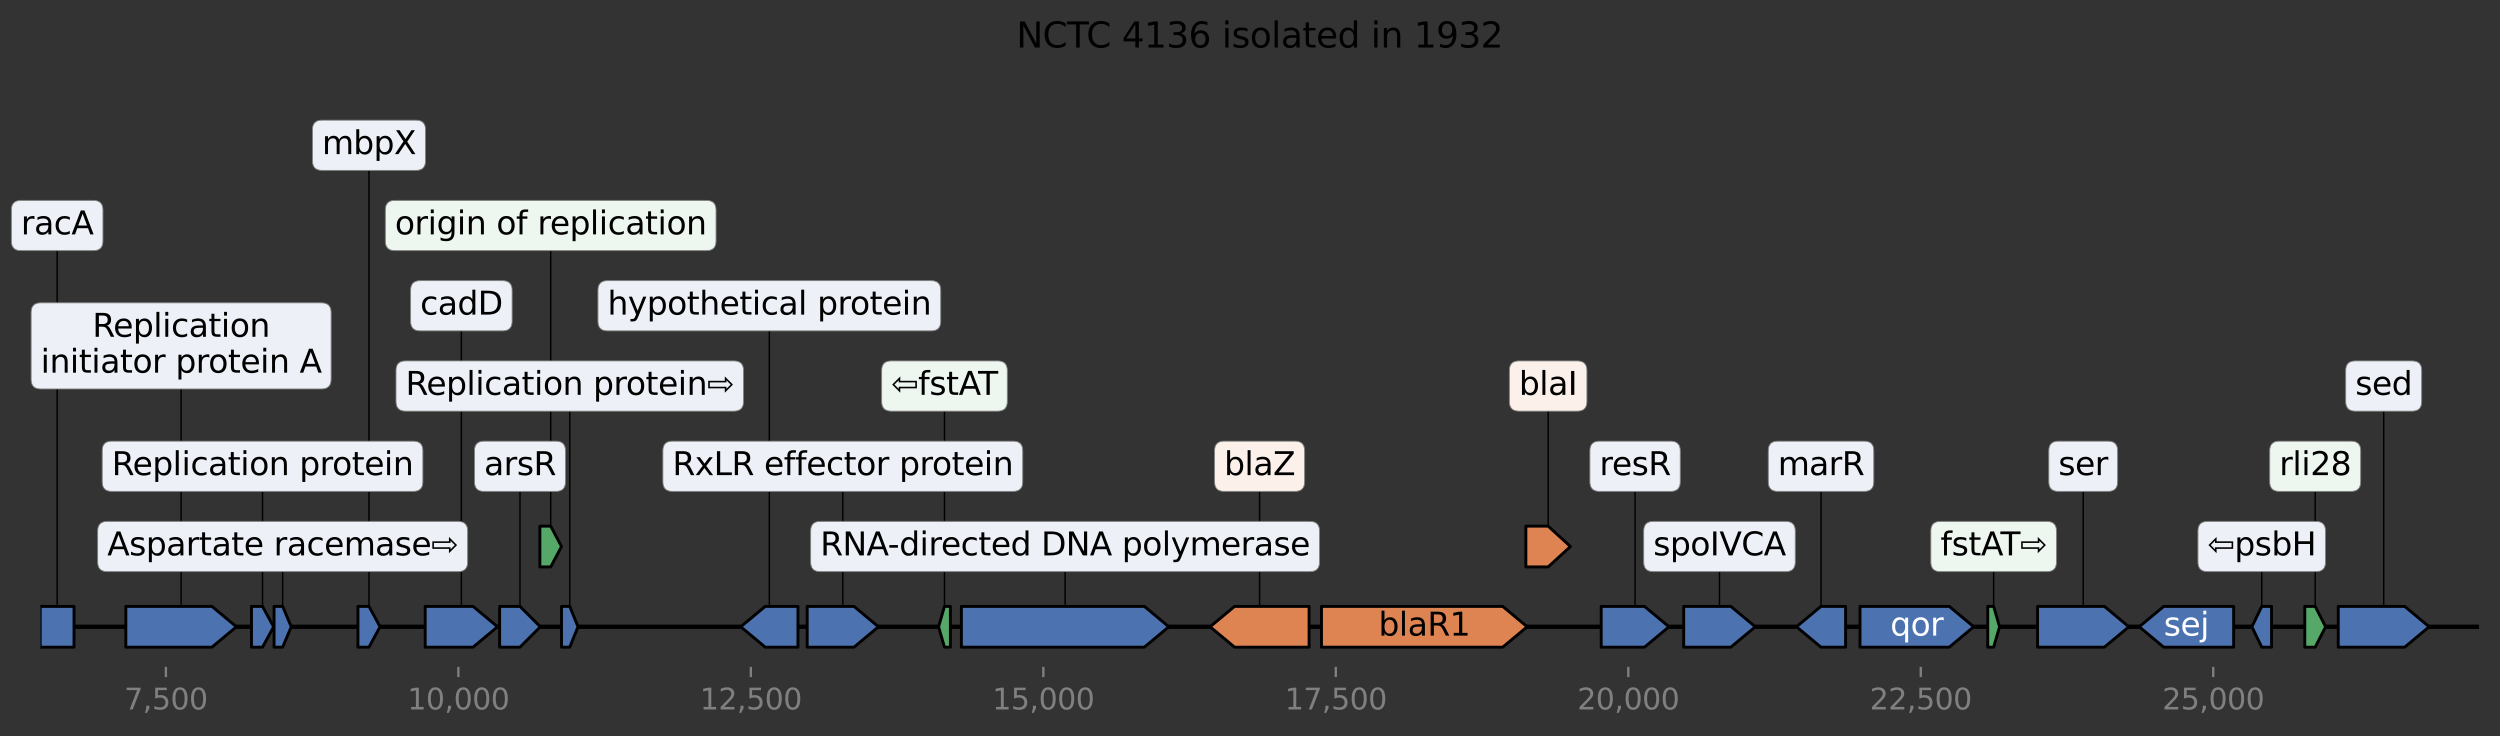 <?xml version="1.0" encoding="utf-8" standalone="no"?>
<!DOCTYPE svg PUBLIC "-//W3C//DTD SVG 1.1//EN"
  "http://www.w3.org/Graphics/SVG/1.1/DTD/svg11.dtd">
<svg xmlns:xlink="http://www.w3.org/1999/xlink" width="858.024pt" height="252.764pt" viewBox="0 0 858.024 252.764" xmlns="http://www.w3.org/2000/svg" version="1.1">
 <rect x="0" y="0" width="858.024" height="252.764" fill="#333333" stroke="none"/>
 <defs>
  <style type="text/css">*{stroke-linejoin: round; stroke-linecap: butt}</style>
 </defs>
 <g id="figure_1">
  <g id="patch_1">
   <path d="M 0 252.764 
L 858.024 252.764 
L 858.024 0 
L 0 0 
L 0 252.764 
z
" style="fill: none"/>
  </g>
  <g id="axes_1">
   <g id="line2d_1">
    <path d="M 13.824 215.115 
L 850.824 215.115 
" clip-path="url(#pc0374e7f5d)" style="fill: none; stroke: #000000; stroke-width: 1.5; stroke-linecap: square"/>
   </g>
   <g id="line2d_2">
    <path d="M 365.551 187.573 
L 365.551 215.115 
" clip-path="url(#pc0374e7f5d)" style="fill: none; stroke: #000000; stroke-width: 0.5; stroke-linecap: square"/>
   </g>
   <g id="line2d_3">
    <path d="M 62.159 118.717 
L 62.159 215.115 
" clip-path="url(#pc0374e7f5d)" style="fill: none; stroke: #000000; stroke-width: 0.5; stroke-linecap: square"/>
   </g>
   <g id="line2d_4">
    <path d="M 432.304 160.03 
L 432.304 215.115 
" clip-path="url(#pc0374e7f5d)" style="fill: none; stroke: #000000; stroke-width: 0.5; stroke-linecap: square"/>
   </g>
   <g id="line2d_5">
    <path d="M 714.977 160.03 
L 714.977 215.115 
" clip-path="url(#pc0374e7f5d)" style="fill: none; stroke: #000000; stroke-width: 0.5; stroke-linecap: square"/>
   </g>
   <g id="line2d_6">
    <path d="M 818.108 132.488 
L 818.108 215.115 
" clip-path="url(#pc0374e7f5d)" style="fill: none; stroke: #000000; stroke-width: 0.5; stroke-linecap: square"/>
   </g>
   <g id="line2d_7">
    <path d="M 158.344 104.945 
L 158.344 215.115 
" clip-path="url(#pc0374e7f5d)" style="fill: none; stroke: #000000; stroke-width: 0.5; stroke-linecap: square"/>
   </g>
   <g id="line2d_8">
    <path d="M 590.143 187.573 
L 590.143 215.115 
" clip-path="url(#pc0374e7f5d)" style="fill: none; stroke: #000000; stroke-width: 0.5; stroke-linecap: square"/>
   </g>
   <g id="line2d_9">
    <path d="M 289.261 160.03 
L 289.261 215.115 
" clip-path="url(#pc0374e7f5d)" style="fill: none; stroke: #000000; stroke-width: 0.5; stroke-linecap: square"/>
   </g>
   <g id="line2d_10">
    <path d="M 561.173 160.03 
L 561.173 215.115 
" clip-path="url(#pc0374e7f5d)" style="fill: none; stroke: #000000; stroke-width: 0.5; stroke-linecap: square"/>
   </g>
   <g id="line2d_11">
    <path d="M 264.045 104.945 
L 264.045 215.115 
" clip-path="url(#pc0374e7f5d)" style="fill: none; stroke: #000000; stroke-width: 0.5; stroke-linecap: square"/>
   </g>
   <g id="line2d_12">
    <path d="M 624.995 160.03 
L 624.995 215.115 
" clip-path="url(#pc0374e7f5d)" style="fill: none; stroke: #000000; stroke-width: 0.5; stroke-linecap: square"/>
   </g>
   <g id="line2d_13">
    <path d="M 531.34 132.488 
L 531.34 187.573 
" clip-path="url(#pc0374e7f5d)" style="fill: none; stroke: #000000; stroke-width: 0.5; stroke-linecap: square"/>
   </g>
   <g id="line2d_14">
    <path d="M 178.461 160.03 
L 178.461 215.115 
" clip-path="url(#pc0374e7f5d)" style="fill: none; stroke: #000000; stroke-width: 0.5; stroke-linecap: square"/>
   </g>
   <g id="line2d_15">
    <path d="M 19.618 77.403 
L 19.618 215.115 
" clip-path="url(#pc0374e7f5d)" style="fill: none; stroke: #000000; stroke-width: 0.5; stroke-linecap: square"/>
   </g>
   <g id="line2d_16">
    <path d="M 90.105 160.03 
L 90.105 215.115 
" clip-path="url(#pc0374e7f5d)" style="fill: none; stroke: #000000; stroke-width: 0.5; stroke-linecap: square"/>
   </g>
   <g id="line2d_17">
    <path d="M 126.644 49.861 
L 126.644 215.115 
" clip-path="url(#pc0374e7f5d)" style="fill: none; stroke: #000000; stroke-width: 0.5; stroke-linecap: square"/>
   </g>
   <g id="line2d_18">
    <path d="M 189.001 77.403 
L 189.001 187.573 
" clip-path="url(#pc0374e7f5d)" style="fill: none; stroke: #000000; stroke-width: 0.5; stroke-linecap: square"/>
   </g>
   <g id="line2d_19">
    <path d="M 794.599 160.03 
L 794.599 215.115 
" clip-path="url(#pc0374e7f5d)" style="fill: none; stroke: #000000; stroke-width: 0.5; stroke-linecap: square"/>
   </g>
   <g id="line2d_20">
    <path d="M 776.249 187.573 
L 776.249 215.115 
" clip-path="url(#pc0374e7f5d)" style="fill: none; stroke: #000000; stroke-width: 0.5; stroke-linecap: square"/>
   </g>
   <g id="line2d_21">
    <path d="M 97.012 187.573 
L 97.012 215.115 
" clip-path="url(#pc0374e7f5d)" style="fill: none; stroke: #000000; stroke-width: 0.5; stroke-linecap: square"/>
   </g>
   <g id="line2d_22">
    <path d="M 195.546 132.488 
L 195.546 215.115 
" clip-path="url(#pc0374e7f5d)" style="fill: none; stroke: #000000; stroke-width: 0.5; stroke-linecap: square"/>
   </g>
   <g id="line2d_23">
    <path d="M 324.154 132.488 
L 324.154 215.115 
" clip-path="url(#pc0374e7f5d)" style="fill: none; stroke: #000000; stroke-width: 0.5; stroke-linecap: square"/>
   </g>
   <g id="line2d_24">
    <path d="M 684.24 187.573 
L 684.24 215.115 
" clip-path="url(#pc0374e7f5d)" style="fill: none; stroke: #000000; stroke-width: 0.5; stroke-linecap: square"/>
   </g>
   <g id="patch_2">
    <path d="M 329.956 208.115 
Q 361.351 208.115 392.747 208.115 
L 392.747 208.115 
Q 396.946 211.615 401.146 215.115 
Q 396.946 218.615 392.747 222.115 
L 392.747 222.115 
Q 361.351 222.115 329.956 222.115 
L 329.956 208.115 
z
" clip-path="url(#pc0374e7f5d)" style="fill: #4c72b0; stroke: #000000; stroke-linecap: round"/>
   </g>
   <g id="patch_3">
    <path d="M 453.545 208.115 
Q 484.64 208.115 515.735 208.115 
L 515.735 208.115 
Q 519.934 211.615 524.132 215.115 
Q 519.934 218.615 515.735 222.115 
L 515.735 222.115 
Q 484.64 222.115 453.545 222.115 
L 453.545 208.115 
z
" clip-path="url(#pc0374e7f5d)" style="fill: #dd8452; stroke: #000000; stroke-linecap: round"/>
   </g>
   <g id="patch_4">
    <path d="M 638.366 208.115 
Q 653.68 208.115 668.995 208.115 
L 668.995 208.115 
Q 673.194 211.615 677.394 215.115 
Q 673.194 218.615 668.995 222.115 
L 668.995 222.115 
Q 653.68 222.115 638.366 222.115 
L 638.366 208.115 
z
" clip-path="url(#pc0374e7f5d)" style="fill: #4c72b0; stroke: #000000; stroke-linecap: round"/>
   </g>
   <g id="patch_5">
    <path d="M 43.187 208.115 
Q 57.961 208.115 72.734 208.115 
L 72.734 208.115 
Q 76.933 211.615 81.131 215.115 
Q 76.933 218.615 72.734 222.115 
L 72.734 222.115 
Q 57.961 222.115 43.187 222.115 
L 43.187 208.115 
z
" clip-path="url(#pc0374e7f5d)" style="fill: #4c72b0; stroke: #000000; stroke-linecap: round"/>
   </g>
   <g id="patch_6">
    <path d="M 449.288 222.115 
Q 436.502 222.115 423.716 222.115 
L 423.716 222.115 
Q 419.518 218.615 415.319 215.115 
Q 419.518 211.615 423.716 208.115 
L 423.716 208.115 
Q 436.502 208.115 449.288 208.115 
L 449.288 222.115 
z
" clip-path="url(#pc0374e7f5d)" style="fill: #dd8452; stroke: #000000; stroke-linecap: round"/>
   </g>
   <g id="patch_7">
    <path d="M 766.612 222.115 
Q 754.61 222.115 742.607 222.115 
L 742.607 222.115 
Q 738.408 218.615 734.209 215.115 
Q 738.408 211.615 742.607 208.115 
L 742.607 208.115 
Q 754.61 208.115 766.612 208.115 
L 766.612 222.115 
z
" clip-path="url(#pc0374e7f5d)" style="fill: #4c72b0; stroke: #000000; stroke-linecap: round"/>
   </g>
   <g id="patch_8">
    <path d="M 699.317 208.115 
Q 710.777 208.115 722.237 208.115 
L 722.237 208.115 
Q 726.436 211.615 730.636 215.115 
Q 726.436 218.615 722.237 222.115 
L 722.237 222.115 
Q 710.777 222.115 699.317 222.115 
L 699.317 208.115 
z
" clip-path="url(#pc0374e7f5d)" style="fill: #4c72b0; stroke: #000000; stroke-linecap: round"/>
   </g>
   <g id="patch_9">
    <path d="M 802.509 208.115 
Q 813.909 208.115 825.31 208.115 
L 825.31 208.115 
Q 829.508 211.615 833.707 215.115 
Q 829.508 218.615 825.31 222.115 
L 825.31 222.115 
Q 813.909 222.115 802.509 222.115 
L 802.509 208.115 
z
" clip-path="url(#pc0374e7f5d)" style="fill: #4c72b0; stroke: #000000; stroke-linecap: round"/>
   </g>
   <g id="patch_10">
    <path d="M 145.937 208.115 
Q 154.145 208.115 162.352 208.115 
L 162.352 208.115 
Q 166.552 211.615 170.751 215.115 
Q 166.552 218.615 162.352 222.115 
L 162.352 222.115 
Q 154.145 222.115 145.937 222.115 
L 145.937 208.115 
z
" clip-path="url(#pc0374e7f5d)" style="fill: #4c72b0; stroke: #000000; stroke-linecap: round"/>
   </g>
   <g id="patch_11">
    <path d="M 577.856 208.115 
Q 585.942 208.115 594.027 208.115 
L 594.027 208.115 
Q 598.228 211.615 602.429 215.115 
Q 598.228 218.615 594.027 222.115 
L 594.027 222.115 
Q 585.942 222.115 577.856 222.115 
L 577.856 208.115 
z
" clip-path="url(#pc0374e7f5d)" style="fill: #4c72b0; stroke: #000000; stroke-linecap: round"/>
   </g>
   <g id="patch_12">
    <path d="M 277.035 208.115 
Q 285.06 208.115 293.085 208.115 
L 293.085 208.115 
Q 297.286 211.615 301.488 215.115 
Q 297.286 218.615 293.085 222.115 
L 293.085 222.115 
Q 285.06 222.115 277.035 222.115 
L 277.035 208.115 
z
" clip-path="url(#pc0374e7f5d)" style="fill: #4c72b0; stroke: #000000; stroke-linecap: round"/>
   </g>
   <g id="patch_13">
    <path d="M 549.549 208.115 
Q 556.974 208.115 564.4 208.115 
L 564.4 208.115 
Q 568.598 211.615 572.797 215.115 
Q 568.598 218.615 564.4 222.115 
L 564.4 222.115 
Q 556.974 222.115 549.549 222.115 
L 549.549 208.115 
z
" clip-path="url(#pc0374e7f5d)" style="fill: #4c72b0; stroke: #000000; stroke-linecap: round"/>
   </g>
   <g id="patch_14">
    <path d="M 273.863 222.115 
Q 268.247 222.115 262.631 222.115 
L 262.631 222.115 
Q 258.43 218.615 254.228 215.115 
Q 258.43 211.615 262.631 208.115 
L 262.631 208.115 
Q 268.247 208.115 273.863 208.115 
L 273.863 222.115 
z
" clip-path="url(#pc0374e7f5d)" style="fill: #4c72b0; stroke: #000000; stroke-linecap: round"/>
   </g>
   <g id="patch_15">
    <path d="M 633.427 222.115 
Q 629.197 222.115 624.966 222.115 
L 624.966 222.115 
Q 620.765 218.615 616.563 215.115 
Q 620.765 211.615 624.966 208.115 
L 624.966 208.115 
Q 629.197 208.115 633.427 208.115 
L 633.427 222.115 
z
" clip-path="url(#pc0374e7f5d)" style="fill: #4c72b0; stroke: #000000; stroke-linecap: round"/>
   </g>
   <g id="patch_16">
    <path d="M 523.691 180.573 
Q 527.513 180.573 531.336 180.573 
L 531.336 180.573 
Q 535.162 184.073 538.989 187.573 
Q 535.162 191.073 531.336 194.573 
L 531.336 194.573 
Q 527.513 194.573 523.691 194.573 
L 523.691 180.573 
z
" clip-path="url(#pc0374e7f5d)" style="fill: #dd8452; stroke: #000000; stroke-linecap: round"/>
   </g>
   <g id="patch_17">
    <path d="M 171.474 208.115 
Q 174.966 208.115 178.457 208.115 
L 178.457 208.115 
Q 181.952 211.615 185.447 215.115 
Q 181.952 218.615 178.457 222.115 
L 178.457 222.115 
Q 174.966 222.115 171.474 222.115 
L 171.474 208.115 
z
" clip-path="url(#pc0374e7f5d)" style="fill: #4c72b0; stroke: #000000; stroke-linecap: round"/>
   </g>
   <g id="patch_18">
    <path d="M 25.4 222.115 
Q 19.599 222.115 13.799 222.115 
L 13.799 222.115 
Q 13.797 218.615 13.796 215.115 
Q 13.797 211.615 13.799 208.115 
L 13.799 208.115 
Q 19.599 208.115 25.4 208.115 
L 25.4 222.115 
z
" clip-path="url(#pc0374e7f5d)" style="fill: #4c72b0; stroke: #000000; stroke-linecap: round"/>
   </g>
   <g id="patch_19">
    <path d="M 86.311 208.115 
Q 88.206 208.115 90.102 208.115 
L 90.102 208.115 
Q 92.001 211.615 93.9 215.115 
Q 92.001 218.615 90.102 222.115 
L 90.102 222.115 
Q 88.206 222.115 86.311 222.115 
L 86.311 208.115 
z
" clip-path="url(#pc0374e7f5d)" style="fill: #4c72b0; stroke: #000000; stroke-linecap: round"/>
   </g>
   <g id="patch_20">
    <path d="M 122.85 208.115 
Q 124.745 208.115 126.64 208.115 
L 126.64 208.115 
Q 128.539 211.615 130.438 215.115 
Q 128.539 218.615 126.64 222.115 
L 126.64 222.115 
Q 124.745 222.115 122.85 222.115 
L 122.85 208.115 
z
" clip-path="url(#pc0374e7f5d)" style="fill: #4c72b0; stroke: #000000; stroke-linecap: round"/>
   </g>
   <g id="patch_21">
    <path d="M 185.287 180.573 
Q 187.142 180.573 188.997 180.573 
L 188.997 180.573 
Q 190.856 184.073 192.715 187.573 
Q 190.856 191.073 188.997 194.573 
L 188.997 194.573 
Q 187.142 194.573 185.287 194.573 
L 185.287 180.573 
z
" clip-path="url(#pc0374e7f5d)" style="fill: #55a868; stroke: #000000; stroke-linecap: round"/>
   </g>
   <g id="patch_22">
    <path d="M 791.025 208.115 
Q 792.81 208.115 794.595 208.115 
L 794.595 208.115 
Q 796.384 211.615 798.172 215.115 
Q 796.384 218.615 794.595 222.115 
L 794.595 222.115 
Q 792.81 222.115 791.025 222.115 
L 791.025 208.115 
z
" clip-path="url(#pc0374e7f5d)" style="fill: #55a868; stroke: #000000; stroke-linecap: round"/>
   </g>
   <g id="patch_23">
    <path d="M 779.622 222.115 
Q 777.937 222.115 776.252 222.115 
L 776.252 222.115 
Q 774.564 218.615 772.876 215.115 
Q 774.564 211.615 776.252 208.115 
L 776.252 208.115 
Q 777.937 208.115 779.622 208.115 
L 779.622 222.115 
z
" clip-path="url(#pc0374e7f5d)" style="fill: #4c72b0; stroke: #000000; stroke-linecap: round"/>
   </g>
   <g id="patch_24">
    <path d="M 94.06 208.115 
Q 95.535 208.115 97.009 208.115 
L 97.009 208.115 
Q 98.486 211.615 99.963 215.115 
Q 98.486 218.615 97.009 222.115 
L 97.009 222.115 
Q 95.535 222.115 94.06 222.115 
L 94.06 208.115 
z
" clip-path="url(#pc0374e7f5d)" style="fill: #4c72b0; stroke: #000000; stroke-linecap: round"/>
   </g>
   <g id="patch_25">
    <path d="M 192.715 208.115 
Q 194.129 208.115 195.543 208.115 
L 195.543 208.115 
Q 196.96 211.615 198.376 215.115 
Q 196.96 218.615 195.543 222.115 
L 195.543 222.115 
Q 194.129 222.115 192.715 222.115 
L 192.715 208.115 
z
" clip-path="url(#pc0374e7f5d)" style="fill: #4c72b0; stroke: #000000; stroke-linecap: round"/>
   </g>
   <g id="patch_26">
    <path d="M 326.181 222.115 
Q 325.169 222.115 324.157 222.115 
L 324.157 222.115 
Q 323.142 218.615 322.126 215.115 
Q 323.142 211.615 324.157 208.115 
L 324.157 208.115 
Q 325.169 208.115 326.181 208.115 
L 326.181 222.115 
z
" clip-path="url(#pc0374e7f5d)" style="fill: #55a868; stroke: #000000; stroke-linecap: round"/>
   </g>
   <g id="patch_27">
    <path d="M 682.212 208.115 
Q 683.224 208.115 684.236 208.115 
L 684.236 208.115 
Q 685.252 211.615 686.268 215.115 
Q 685.252 218.615 684.236 222.115 
L 684.236 222.115 
Q 683.224 222.115 682.212 222.115 
L 682.212 208.115 
z
" clip-path="url(#pc0374e7f5d)" style="fill: #55a868; stroke: #000000; stroke-linecap: round"/>
   </g>
   <g id="matplotlib.axis_1">
    <g id="xtick_1">
     <g id="line2d_25">
      <defs>
       <path id="m6d1ef6e79d" d="M 0 0 
L 0 3.5 
" style="stroke: #808080; stroke-width: 0.8"/>
      </defs>
      <g>
       <use xlink:href="#m6d1ef6e79d" x="56.94" y="228.886" style="fill: #808080; stroke: #808080; stroke-width: 0.8"/>
      </g>
     </g>
     <g id="text_1">
      <!-- 7,500 -->
      <g style="fill: #808080" transform="translate(42.626 243.485)scale(0.1 -0.1)">
       <defs>
        <path id="DejaVuSans-37" d="M 525 4666 
L 3525 4666 
L 3525 4397 
L 1831 0 
L 1172 0 
L 2766 4134 
L 525 4134 
L 525 4666 
z
" transform="scale(0.016)"/>
        <path id="DejaVuSans-2c" d="M 750 794 
L 1409 794 
L 1409 256 
L 897 -744 
L 494 -744 
L 750 256 
L 750 794 
z
" transform="scale(0.016)"/>
        <path id="DejaVuSans-35" d="M 691 4666 
L 3169 4666 
L 3169 4134 
L 1269 4134 
L 1269 2991 
Q 1406 3038 1543 3061 
Q 1681 3084 1819 3084 
Q 2600 3084 3056 2656 
Q 3513 2228 3513 1497 
Q 3513 744 3044 326 
Q 2575 -91 1722 -91 
Q 1428 -91 1123 -41 
Q 819 9 494 109 
L 494 744 
Q 775 591 1075 516 
Q 1375 441 1709 441 
Q 2250 441 2565 725 
Q 2881 1009 2881 1497 
Q 2881 1984 2565 2268 
Q 2250 2553 1709 2553 
Q 1456 2553 1204 2497 
Q 953 2441 691 2322 
L 691 4666 
z
" transform="scale(0.016)"/>
        <path id="DejaVuSans-30" d="M 2034 4250 
Q 1547 4250 1301 3770 
Q 1056 3291 1056 2328 
Q 1056 1369 1301 889 
Q 1547 409 2034 409 
Q 2525 409 2770 889 
Q 3016 1369 3016 2328 
Q 3016 3291 2770 3770 
Q 2525 4250 2034 4250 
z
M 2034 4750 
Q 2819 4750 3233 4129 
Q 3647 3509 3647 2328 
Q 3647 1150 3233 529 
Q 2819 -91 2034 -91 
Q 1250 -91 836 529 
Q 422 1150 422 2328 
Q 422 3509 836 4129 
Q 1250 4750 2034 4750 
z
" transform="scale(0.016)"/>
       </defs>
       <use xlink:href="#DejaVuSans-37"/>
       <use xlink:href="#DejaVuSans-2c" x="63.623"/>
       <use xlink:href="#DejaVuSans-35" x="95.41"/>
       <use xlink:href="#DejaVuSans-30" x="159.033"/>
       <use xlink:href="#DejaVuSans-30" x="222.656"/>
      </g>
     </g>
    </g>
    <g id="xtick_2">
     <g id="line2d_26">
      <g>
       <use xlink:href="#m6d1ef6e79d" x="157.32" y="228.886" style="fill: #808080; stroke: #808080; stroke-width: 0.8"/>
      </g>
     </g>
     <g id="text_2">
      <!-- 10,000 -->
      <g style="fill: #808080" transform="translate(139.825 243.485)scale(0.1 -0.1)">
       <defs>
        <path id="DejaVuSans-31" d="M 794 531 
L 1825 531 
L 1825 4091 
L 703 3866 
L 703 4441 
L 1819 4666 
L 2450 4666 
L 2450 531 
L 3481 531 
L 3481 0 
L 794 0 
L 794 531 
z
" transform="scale(0.016)"/>
       </defs>
       <use xlink:href="#DejaVuSans-31"/>
       <use xlink:href="#DejaVuSans-30" x="63.623"/>
       <use xlink:href="#DejaVuSans-2c" x="127.246"/>
       <use xlink:href="#DejaVuSans-30" x="159.033"/>
       <use xlink:href="#DejaVuSans-30" x="222.656"/>
       <use xlink:href="#DejaVuSans-30" x="286.279"/>
      </g>
     </g>
    </g>
    <g id="xtick_3">
     <g id="line2d_27">
      <g>
       <use xlink:href="#m6d1ef6e79d" x="257.701" y="228.886" style="fill: #808080; stroke: #808080; stroke-width: 0.8"/>
      </g>
     </g>
     <g id="text_3">
      <!-- 12,500 -->
      <g style="fill: #808080" transform="translate(240.206 243.485)scale(0.1 -0.1)">
       <defs>
        <path id="DejaVuSans-32" d="M 1228 531 
L 3431 531 
L 3431 0 
L 469 0 
L 469 531 
Q 828 903 1448 1529 
Q 2069 2156 2228 2338 
Q 2531 2678 2651 2914 
Q 2772 3150 2772 3378 
Q 2772 3750 2511 3984 
Q 2250 4219 1831 4219 
Q 1534 4219 1204 4116 
Q 875 4013 500 3803 
L 500 4441 
Q 881 4594 1212 4672 
Q 1544 4750 1819 4750 
Q 2544 4750 2975 4387 
Q 3406 4025 3406 3419 
Q 3406 3131 3298 2873 
Q 3191 2616 2906 2266 
Q 2828 2175 2409 1742 
Q 1991 1309 1228 531 
z
" transform="scale(0.016)"/>
       </defs>
       <use xlink:href="#DejaVuSans-31"/>
       <use xlink:href="#DejaVuSans-32" x="63.623"/>
       <use xlink:href="#DejaVuSans-2c" x="127.246"/>
       <use xlink:href="#DejaVuSans-35" x="159.033"/>
       <use xlink:href="#DejaVuSans-30" x="222.656"/>
       <use xlink:href="#DejaVuSans-30" x="286.279"/>
      </g>
     </g>
    </g>
    <g id="xtick_4">
     <g id="line2d_28">
      <g>
       <use xlink:href="#m6d1ef6e79d" x="358.082" y="228.886" style="fill: #808080; stroke: #808080; stroke-width: 0.8"/>
      </g>
     </g>
     <g id="text_4">
      <!-- 15,000 -->
      <g style="fill: #808080" transform="translate(340.587 243.485)scale(0.1 -0.1)">
       <use xlink:href="#DejaVuSans-31"/>
       <use xlink:href="#DejaVuSans-35" x="63.623"/>
       <use xlink:href="#DejaVuSans-2c" x="127.246"/>
       <use xlink:href="#DejaVuSans-30" x="159.033"/>
       <use xlink:href="#DejaVuSans-30" x="222.656"/>
       <use xlink:href="#DejaVuSans-30" x="286.279"/>
      </g>
     </g>
    </g>
    <g id="xtick_5">
     <g id="line2d_29">
      <g>
       <use xlink:href="#m6d1ef6e79d" x="458.463" y="228.886" style="fill: #808080; stroke: #808080; stroke-width: 0.8"/>
      </g>
     </g>
     <g id="text_5">
      <!-- 17,500 -->
      <g style="fill: #808080" transform="translate(440.968 243.485)scale(0.1 -0.1)">
       <use xlink:href="#DejaVuSans-31"/>
       <use xlink:href="#DejaVuSans-37" x="63.623"/>
       <use xlink:href="#DejaVuSans-2c" x="127.246"/>
       <use xlink:href="#DejaVuSans-35" x="159.033"/>
       <use xlink:href="#DejaVuSans-30" x="222.656"/>
       <use xlink:href="#DejaVuSans-30" x="286.279"/>
      </g>
     </g>
    </g>
    <g id="xtick_6">
     <g id="line2d_30">
      <g>
       <use xlink:href="#m6d1ef6e79d" x="558.844" y="228.886" style="fill: #808080; stroke: #808080; stroke-width: 0.8"/>
      </g>
     </g>
     <g id="text_6">
      <!-- 20,000 -->
      <g style="fill: #808080" transform="translate(541.349 243.485)scale(0.1 -0.1)">
       <use xlink:href="#DejaVuSans-32"/>
       <use xlink:href="#DejaVuSans-30" x="63.623"/>
       <use xlink:href="#DejaVuSans-2c" x="127.246"/>
       <use xlink:href="#DejaVuSans-30" x="159.033"/>
       <use xlink:href="#DejaVuSans-30" x="222.656"/>
       <use xlink:href="#DejaVuSans-30" x="286.279"/>
      </g>
     </g>
    </g>
    <g id="xtick_7">
     <g id="line2d_31">
      <g>
       <use xlink:href="#m6d1ef6e79d" x="659.225" y="228.886" style="fill: #808080; stroke: #808080; stroke-width: 0.8"/>
      </g>
     </g>
     <g id="text_7">
      <!-- 22,500 -->
      <g style="fill: #808080" transform="translate(641.73 243.485)scale(0.1 -0.1)">
       <use xlink:href="#DejaVuSans-32"/>
       <use xlink:href="#DejaVuSans-32" x="63.623"/>
       <use xlink:href="#DejaVuSans-2c" x="127.246"/>
       <use xlink:href="#DejaVuSans-35" x="159.033"/>
       <use xlink:href="#DejaVuSans-30" x="222.656"/>
       <use xlink:href="#DejaVuSans-30" x="286.279"/>
      </g>
     </g>
    </g>
    <g id="xtick_8">
     <g id="line2d_32">
      <g>
       <use xlink:href="#m6d1ef6e79d" x="759.606" y="228.886" style="fill: #808080; stroke: #808080; stroke-width: 0.8"/>
      </g>
     </g>
     <g id="text_8">
      <!-- 25,000 -->
      <g style="fill: #808080" transform="translate(742.111 243.485)scale(0.1 -0.1)">
       <use xlink:href="#DejaVuSans-32"/>
       <use xlink:href="#DejaVuSans-35" x="63.623"/>
       <use xlink:href="#DejaVuSans-2c" x="127.246"/>
       <use xlink:href="#DejaVuSans-30" x="159.033"/>
       <use xlink:href="#DejaVuSans-30" x="222.656"/>
       <use xlink:href="#DejaVuSans-30" x="286.279"/>
      </g>
     </g>
    </g>
   </g>
   <g id="text_9">
    <g id="patch_28">
     <path d="M 281.524 196.195 
L 449.578 196.195 
Q 452.878 196.195 452.878 192.895 
L 452.878 182.25 
Q 452.878 178.95 449.578 178.95 
L 281.524 178.95 
Q 278.224 178.95 278.224 182.25 
L 278.224 192.895 
Q 278.224 196.195 281.524 196.195 
z
" style="fill: #edf1f7; stroke: #808080; stroke-width: 0.3; stroke-linejoin: miter"/>
    </g>
    <!-- RNA-directed DNA polymerase -->
    <g transform="translate(281.524 190.608)scale(0.11 -0.11)">
     <defs>
      <path id="DejaVuSans-52" d="M 2841 2188 
Q 3044 2119 3236 1894 
Q 3428 1669 3622 1275 
L 4263 0 
L 3584 0 
L 2988 1197 
Q 2756 1666 2539 1819 
Q 2322 1972 1947 1972 
L 1259 1972 
L 1259 0 
L 628 0 
L 628 4666 
L 2053 4666 
Q 2853 4666 3247 4331 
Q 3641 3997 3641 3322 
Q 3641 2881 3436 2590 
Q 3231 2300 2841 2188 
z
M 1259 4147 
L 1259 2491 
L 2053 2491 
Q 2509 2491 2742 2702 
Q 2975 2913 2975 3322 
Q 2975 3731 2742 3939 
Q 2509 4147 2053 4147 
L 1259 4147 
z
" transform="scale(0.016)"/>
      <path id="DejaVuSans-4e" d="M 628 4666 
L 1478 4666 
L 3547 763 
L 3547 4666 
L 4159 4666 
L 4159 0 
L 3309 0 
L 1241 3903 
L 1241 0 
L 628 0 
L 628 4666 
z
" transform="scale(0.016)"/>
      <path id="DejaVuSans-41" d="M 2188 4044 
L 1331 1722 
L 3047 1722 
L 2188 4044 
z
M 1831 4666 
L 2547 4666 
L 4325 0 
L 3669 0 
L 3244 1197 
L 1141 1197 
L 716 0 
L 50 0 
L 1831 4666 
z
" transform="scale(0.016)"/>
      <path id="DejaVuSans-2d" d="M 313 2009 
L 1997 2009 
L 1997 1497 
L 313 1497 
L 313 2009 
z
" transform="scale(0.016)"/>
      <path id="DejaVuSans-64" d="M 2906 2969 
L 2906 4863 
L 3481 4863 
L 3481 0 
L 2906 0 
L 2906 525 
Q 2725 213 2448 61 
Q 2172 -91 1784 -91 
Q 1150 -91 751 415 
Q 353 922 353 1747 
Q 353 2572 751 3078 
Q 1150 3584 1784 3584 
Q 2172 3584 2448 3432 
Q 2725 3281 2906 2969 
z
M 947 1747 
Q 947 1113 1208 752 
Q 1469 391 1925 391 
Q 2381 391 2643 752 
Q 2906 1113 2906 1747 
Q 2906 2381 2643 2742 
Q 2381 3103 1925 3103 
Q 1469 3103 1208 2742 
Q 947 2381 947 1747 
z
" transform="scale(0.016)"/>
      <path id="DejaVuSans-69" d="M 603 3500 
L 1178 3500 
L 1178 0 
L 603 0 
L 603 3500 
z
M 603 4863 
L 1178 4863 
L 1178 4134 
L 603 4134 
L 603 4863 
z
" transform="scale(0.016)"/>
      <path id="DejaVuSans-72" d="M 2631 2963 
Q 2534 3019 2420 3045 
Q 2306 3072 2169 3072 
Q 1681 3072 1420 2755 
Q 1159 2438 1159 1844 
L 1159 0 
L 581 0 
L 581 3500 
L 1159 3500 
L 1159 2956 
Q 1341 3275 1631 3429 
Q 1922 3584 2338 3584 
Q 2397 3584 2469 3576 
Q 2541 3569 2628 3553 
L 2631 2963 
z
" transform="scale(0.016)"/>
      <path id="DejaVuSans-65" d="M 3597 1894 
L 3597 1613 
L 953 1613 
Q 991 1019 1311 708 
Q 1631 397 2203 397 
Q 2534 397 2845 478 
Q 3156 559 3463 722 
L 3463 178 
Q 3153 47 2828 -22 
Q 2503 -91 2169 -91 
Q 1331 -91 842 396 
Q 353 884 353 1716 
Q 353 2575 817 3079 
Q 1281 3584 2069 3584 
Q 2775 3584 3186 3129 
Q 3597 2675 3597 1894 
z
M 3022 2063 
Q 3016 2534 2758 2815 
Q 2500 3097 2075 3097 
Q 1594 3097 1305 2825 
Q 1016 2553 972 2059 
L 3022 2063 
z
" transform="scale(0.016)"/>
      <path id="DejaVuSans-63" d="M 3122 3366 
L 3122 2828 
Q 2878 2963 2633 3030 
Q 2388 3097 2138 3097 
Q 1578 3097 1268 2742 
Q 959 2388 959 1747 
Q 959 1106 1268 751 
Q 1578 397 2138 397 
Q 2388 397 2633 464 
Q 2878 531 3122 666 
L 3122 134 
Q 2881 22 2623 -34 
Q 2366 -91 2075 -91 
Q 1284 -91 818 406 
Q 353 903 353 1747 
Q 353 2603 823 3093 
Q 1294 3584 2113 3584 
Q 2378 3584 2631 3529 
Q 2884 3475 3122 3366 
z
" transform="scale(0.016)"/>
      <path id="DejaVuSans-74" d="M 1172 4494 
L 1172 3500 
L 2356 3500 
L 2356 3053 
L 1172 3053 
L 1172 1153 
Q 1172 725 1289 603 
Q 1406 481 1766 481 
L 2356 481 
L 2356 0 
L 1766 0 
Q 1100 0 847 248 
Q 594 497 594 1153 
L 594 3053 
L 172 3053 
L 172 3500 
L 594 3500 
L 594 4494 
L 1172 4494 
z
" transform="scale(0.016)"/>
      <path id="DejaVuSans-20" transform="scale(0.016)"/>
      <path id="DejaVuSans-44" d="M 1259 4147 
L 1259 519 
L 2022 519 
Q 2988 519 3436 956 
Q 3884 1394 3884 2338 
Q 3884 3275 3436 3711 
Q 2988 4147 2022 4147 
L 1259 4147 
z
M 628 4666 
L 1925 4666 
Q 3281 4666 3915 4102 
Q 4550 3538 4550 2338 
Q 4550 1131 3912 565 
Q 3275 0 1925 0 
L 628 0 
L 628 4666 
z
" transform="scale(0.016)"/>
      <path id="DejaVuSans-70" d="M 1159 525 
L 1159 -1331 
L 581 -1331 
L 581 3500 
L 1159 3500 
L 1159 2969 
Q 1341 3281 1617 3432 
Q 1894 3584 2278 3584 
Q 2916 3584 3314 3078 
Q 3713 2572 3713 1747 
Q 3713 922 3314 415 
Q 2916 -91 2278 -91 
Q 1894 -91 1617 61 
Q 1341 213 1159 525 
z
M 3116 1747 
Q 3116 2381 2855 2742 
Q 2594 3103 2138 3103 
Q 1681 3103 1420 2742 
Q 1159 2381 1159 1747 
Q 1159 1113 1420 752 
Q 1681 391 2138 391 
Q 2594 391 2855 752 
Q 3116 1113 3116 1747 
z
" transform="scale(0.016)"/>
      <path id="DejaVuSans-6f" d="M 1959 3097 
Q 1497 3097 1228 2736 
Q 959 2375 959 1747 
Q 959 1119 1226 758 
Q 1494 397 1959 397 
Q 2419 397 2687 759 
Q 2956 1122 2956 1747 
Q 2956 2369 2687 2733 
Q 2419 3097 1959 3097 
z
M 1959 3584 
Q 2709 3584 3137 3096 
Q 3566 2609 3566 1747 
Q 3566 888 3137 398 
Q 2709 -91 1959 -91 
Q 1206 -91 779 398 
Q 353 888 353 1747 
Q 353 2609 779 3096 
Q 1206 3584 1959 3584 
z
" transform="scale(0.016)"/>
      <path id="DejaVuSans-6c" d="M 603 4863 
L 1178 4863 
L 1178 0 
L 603 0 
L 603 4863 
z
" transform="scale(0.016)"/>
      <path id="DejaVuSans-79" d="M 2059 -325 
Q 1816 -950 1584 -1140 
Q 1353 -1331 966 -1331 
L 506 -1331 
L 506 -850 
L 844 -850 
Q 1081 -850 1212 -737 
Q 1344 -625 1503 -206 
L 1606 56 
L 191 3500 
L 800 3500 
L 1894 763 
L 2988 3500 
L 3597 3500 
L 2059 -325 
z
" transform="scale(0.016)"/>
      <path id="DejaVuSans-6d" d="M 3328 2828 
Q 3544 3216 3844 3400 
Q 4144 3584 4550 3584 
Q 5097 3584 5394 3201 
Q 5691 2819 5691 2113 
L 5691 0 
L 5113 0 
L 5113 2094 
Q 5113 2597 4934 2840 
Q 4756 3084 4391 3084 
Q 3944 3084 3684 2787 
Q 3425 2491 3425 1978 
L 3425 0 
L 2847 0 
L 2847 2094 
Q 2847 2600 2669 2842 
Q 2491 3084 2119 3084 
Q 1678 3084 1418 2786 
Q 1159 2488 1159 1978 
L 1159 0 
L 581 0 
L 581 3500 
L 1159 3500 
L 1159 2956 
Q 1356 3278 1631 3431 
Q 1906 3584 2284 3584 
Q 2666 3584 2933 3390 
Q 3200 3197 3328 2828 
z
" transform="scale(0.016)"/>
      <path id="DejaVuSans-61" d="M 2194 1759 
Q 1497 1759 1228 1600 
Q 959 1441 959 1056 
Q 959 750 1161 570 
Q 1363 391 1709 391 
Q 2188 391 2477 730 
Q 2766 1069 2766 1631 
L 2766 1759 
L 2194 1759 
z
M 3341 1997 
L 3341 0 
L 2766 0 
L 2766 531 
Q 2569 213 2275 61 
Q 1981 -91 1556 -91 
Q 1019 -91 701 211 
Q 384 513 384 1019 
Q 384 1609 779 1909 
Q 1175 2209 1959 2209 
L 2766 2209 
L 2766 2266 
Q 2766 2663 2505 2880 
Q 2244 3097 1772 3097 
Q 1472 3097 1187 3025 
Q 903 2953 641 2809 
L 641 3341 
Q 956 3463 1253 3523 
Q 1550 3584 1831 3584 
Q 2591 3584 2966 3190 
Q 3341 2797 3341 1997 
z
" transform="scale(0.016)"/>
      <path id="DejaVuSans-73" d="M 2834 3397 
L 2834 2853 
Q 2591 2978 2328 3040 
Q 2066 3103 1784 3103 
Q 1356 3103 1142 2972 
Q 928 2841 928 2578 
Q 928 2378 1081 2264 
Q 1234 2150 1697 2047 
L 1894 2003 
Q 2506 1872 2764 1633 
Q 3022 1394 3022 966 
Q 3022 478 2636 193 
Q 2250 -91 1575 -91 
Q 1294 -91 989 -36 
Q 684 19 347 128 
L 347 722 
Q 666 556 975 473 
Q 1284 391 1588 391 
Q 1994 391 2212 530 
Q 2431 669 2431 922 
Q 2431 1156 2273 1281 
Q 2116 1406 1581 1522 
L 1381 1569 
Q 847 1681 609 1914 
Q 372 2147 372 2553 
Q 372 3047 722 3315 
Q 1072 3584 1716 3584 
Q 2034 3584 2315 3537 
Q 2597 3491 2834 3397 
z
" transform="scale(0.016)"/>
     </defs>
     <use xlink:href="#DejaVuSans-52"/>
     <use xlink:href="#DejaVuSans-4e" x="69.482"/>
     <use xlink:href="#DejaVuSans-41" x="144.287"/>
     <use xlink:href="#DejaVuSans-2d" x="210.445"/>
     <use xlink:href="#DejaVuSans-64" x="246.529"/>
     <use xlink:href="#DejaVuSans-69" x="310.006"/>
     <use xlink:href="#DejaVuSans-72" x="337.789"/>
     <use xlink:href="#DejaVuSans-65" x="376.652"/>
     <use xlink:href="#DejaVuSans-63" x="438.176"/>
     <use xlink:href="#DejaVuSans-74" x="493.156"/>
     <use xlink:href="#DejaVuSans-65" x="532.365"/>
     <use xlink:href="#DejaVuSans-64" x="593.889"/>
     <use xlink:href="#DejaVuSans-20" x="657.365"/>
     <use xlink:href="#DejaVuSans-44" x="689.152"/>
     <use xlink:href="#DejaVuSans-4e" x="766.154"/>
     <use xlink:href="#DejaVuSans-41" x="840.959"/>
     <use xlink:href="#DejaVuSans-20" x="909.367"/>
     <use xlink:href="#DejaVuSans-70" x="941.154"/>
     <use xlink:href="#DejaVuSans-6f" x="1004.631"/>
     <use xlink:href="#DejaVuSans-6c" x="1065.812"/>
     <use xlink:href="#DejaVuSans-79" x="1093.596"/>
     <use xlink:href="#DejaVuSans-6d" x="1152.775"/>
     <use xlink:href="#DejaVuSans-65" x="1250.188"/>
     <use xlink:href="#DejaVuSans-72" x="1311.711"/>
     <use xlink:href="#DejaVuSans-61" x="1352.824"/>
     <use xlink:href="#DejaVuSans-73" x="1414.104"/>
     <use xlink:href="#DejaVuSans-65" x="1466.203"/>
    </g>
   </g>
   <g id="text_10">
    <!-- blaR1 -->
    <g transform="translate(473.127 218.15)scale(0.11 -0.11)">
     <defs>
      <path id="DejaVuSans-62" d="M 3116 1747 
Q 3116 2381 2855 2742 
Q 2594 3103 2138 3103 
Q 1681 3103 1420 2742 
Q 1159 2381 1159 1747 
Q 1159 1113 1420 752 
Q 1681 391 2138 391 
Q 2594 391 2855 752 
Q 3116 1113 3116 1747 
z
M 1159 2969 
Q 1341 3281 1617 3432 
Q 1894 3584 2278 3584 
Q 2916 3584 3314 3078 
Q 3713 2572 3713 1747 
Q 3713 922 3314 415 
Q 2916 -91 2278 -91 
Q 1894 -91 1617 61 
Q 1341 213 1159 525 
L 1159 0 
L 581 0 
L 581 4863 
L 1159 4863 
L 1159 2969 
z
" transform="scale(0.016)"/>
     </defs>
     <use xlink:href="#DejaVuSans-62"/>
     <use xlink:href="#DejaVuSans-6c" x="63.477"/>
     <use xlink:href="#DejaVuSans-61" x="91.26"/>
     <use xlink:href="#DejaVuSans-52" x="152.539"/>
     <use xlink:href="#DejaVuSans-31" x="222.021"/>
    </g>
   </g>
   <g id="text_11">
    <!-- qor -->
    <g style="fill: #ffffff" transform="translate(648.762 218.15)scale(0.11 -0.11)">
     <defs>
      <path id="DejaVuSans-71" d="M 947 1747 
Q 947 1113 1208 752 
Q 1469 391 1925 391 
Q 2381 391 2643 752 
Q 2906 1113 2906 1747 
Q 2906 2381 2643 2742 
Q 2381 3103 1925 3103 
Q 1469 3103 1208 2742 
Q 947 2381 947 1747 
z
M 2906 525 
Q 2725 213 2448 61 
Q 2172 -91 1784 -91 
Q 1150 -91 751 415 
Q 353 922 353 1747 
Q 353 2572 751 3078 
Q 1150 3584 1784 3584 
Q 2172 3584 2448 3432 
Q 2725 3281 2906 2969 
L 2906 3500 
L 3481 3500 
L 3481 -1331 
L 2906 -1331 
L 2906 525 
z
" transform="scale(0.016)"/>
     </defs>
     <use xlink:href="#DejaVuSans-71"/>
     <use xlink:href="#DejaVuSans-6f" x="63.477"/>
     <use xlink:href="#DejaVuSans-72" x="124.658"/>
    </g>
   </g>
   <g id="text_12">
    <g id="patch_29">
     <path d="M 13.974 133.498 
L 110.345 133.498 
Q 113.645 133.498 113.645 130.198 
L 113.645 107.235 
Q 113.645 103.935 110.345 103.935 
L 13.974 103.935 
Q 10.674 103.935 10.674 107.235 
L 10.674 130.198 
Q 10.674 133.498 13.974 133.498 
z
" style="fill: #edf1f7; stroke: #808080; stroke-width: 0.3; stroke-linejoin: miter"/>
    </g>
    <!-- Replication -->
    <g transform="translate(31.724 115.593)scale(0.11 -0.11)">
     <defs>
      <path id="DejaVuSans-6e" d="M 3513 2113 
L 3513 0 
L 2938 0 
L 2938 2094 
Q 2938 2591 2744 2837 
Q 2550 3084 2163 3084 
Q 1697 3084 1428 2787 
Q 1159 2491 1159 1978 
L 1159 0 
L 581 0 
L 581 3500 
L 1159 3500 
L 1159 2956 
Q 1366 3272 1645 3428 
Q 1925 3584 2291 3584 
Q 2894 3584 3203 3211 
Q 3513 2838 3513 2113 
z
" transform="scale(0.016)"/>
     </defs>
     <use xlink:href="#DejaVuSans-52"/>
     <use xlink:href="#DejaVuSans-65" x="64.982"/>
     <use xlink:href="#DejaVuSans-70" x="126.506"/>
     <use xlink:href="#DejaVuSans-6c" x="189.982"/>
     <use xlink:href="#DejaVuSans-69" x="217.766"/>
     <use xlink:href="#DejaVuSans-63" x="245.549"/>
     <use xlink:href="#DejaVuSans-61" x="300.529"/>
     <use xlink:href="#DejaVuSans-74" x="361.809"/>
     <use xlink:href="#DejaVuSans-69" x="401.018"/>
     <use xlink:href="#DejaVuSans-6f" x="428.801"/>
     <use xlink:href="#DejaVuSans-6e" x="489.982"/>
    </g>
    <!-- initiator protein A -->
    <g transform="translate(13.974 127.911)scale(0.11 -0.11)">
     <use xlink:href="#DejaVuSans-69"/>
     <use xlink:href="#DejaVuSans-6e" x="27.783"/>
     <use xlink:href="#DejaVuSans-69" x="91.162"/>
     <use xlink:href="#DejaVuSans-74" x="118.945"/>
     <use xlink:href="#DejaVuSans-69" x="158.154"/>
     <use xlink:href="#DejaVuSans-61" x="185.938"/>
     <use xlink:href="#DejaVuSans-74" x="247.217"/>
     <use xlink:href="#DejaVuSans-6f" x="286.426"/>
     <use xlink:href="#DejaVuSans-72" x="347.607"/>
     <use xlink:href="#DejaVuSans-20" x="388.721"/>
     <use xlink:href="#DejaVuSans-70" x="420.508"/>
     <use xlink:href="#DejaVuSans-72" x="483.984"/>
     <use xlink:href="#DejaVuSans-6f" x="522.848"/>
     <use xlink:href="#DejaVuSans-74" x="584.029"/>
     <use xlink:href="#DejaVuSans-65" x="623.238"/>
     <use xlink:href="#DejaVuSans-69" x="684.762"/>
     <use xlink:href="#DejaVuSans-6e" x="712.545"/>
     <use xlink:href="#DejaVuSans-20" x="775.924"/>
     <use xlink:href="#DejaVuSans-41" x="807.711"/>
    </g>
   </g>
   <g id="text_13">
    <g id="patch_30">
     <path d="M 420.146 168.653 
L 444.461 168.653 
Q 447.761 168.653 447.761 165.353 
L 447.761 154.707 
Q 447.761 151.407 444.461 151.407 
L 420.146 151.407 
Q 416.846 151.407 416.846 154.707 
L 416.846 165.353 
Q 416.846 168.653 420.146 168.653 
z
" style="fill: #fbf0ea; stroke: #808080; stroke-width: 0.3; stroke-linejoin: miter"/>
    </g>
    <!-- blaZ -->
    <g transform="translate(420.146 163.065)scale(0.11 -0.11)">
     <defs>
      <path id="DejaVuSans-5a" d="M 359 4666 
L 4025 4666 
L 4025 4184 
L 1075 531 
L 4097 531 
L 4097 0 
L 288 0 
L 288 481 
L 3238 4134 
L 359 4134 
L 359 4666 
z
" transform="scale(0.016)"/>
     </defs>
     <use xlink:href="#DejaVuSans-62"/>
     <use xlink:href="#DejaVuSans-6c" x="63.477"/>
     <use xlink:href="#DejaVuSans-61" x="91.26"/>
     <use xlink:href="#DejaVuSans-5a" x="152.539"/>
    </g>
   </g>
   <g id="text_14">
    <!-- sej -->
    <g style="fill: #ffffff" transform="translate(742.634 218.15)scale(0.11 -0.11)">
     <defs>
      <path id="DejaVuSans-6a" d="M 603 3500 
L 1178 3500 
L 1178 -63 
Q 1178 -731 923 -1031 
Q 669 -1331 103 -1331 
L -116 -1331 
L -116 -844 
L 38 -844 
Q 366 -844 484 -692 
Q 603 -541 603 -63 
L 603 3500 
z
M 603 4863 
L 1178 4863 
L 1178 4134 
L 603 4134 
L 603 4863 
z
" transform="scale(0.016)"/>
     </defs>
     <use xlink:href="#DejaVuSans-73"/>
     <use xlink:href="#DejaVuSans-65" x="52.1"/>
     <use xlink:href="#DejaVuSans-6a" x="113.623"/>
    </g>
   </g>
   <g id="text_15">
    <g id="patch_31">
     <path d="M 706.466 168.653 
L 723.487 168.653 
Q 726.787 168.653 726.787 165.353 
L 726.787 154.707 
Q 726.787 151.407 723.487 151.407 
L 706.466 151.407 
Q 703.166 151.407 703.166 154.707 
L 703.166 165.353 
Q 703.166 168.653 706.466 168.653 
z
" style="fill: #edf1f7; stroke: #808080; stroke-width: 0.3; stroke-linejoin: miter"/>
    </g>
    <!-- ser -->
    <g transform="translate(706.466 163.065)scale(0.11 -0.11)">
     <use xlink:href="#DejaVuSans-73"/>
     <use xlink:href="#DejaVuSans-65" x="52.1"/>
     <use xlink:href="#DejaVuSans-72" x="113.623"/>
    </g>
   </g>
   <g id="text_16">
    <g id="patch_32">
     <path d="M 808.367 141.111 
L 827.849 141.111 
Q 831.149 141.111 831.149 137.811 
L 831.149 127.165 
Q 831.149 123.865 827.849 123.865 
L 808.367 123.865 
Q 805.067 123.865 805.067 127.165 
L 805.067 137.811 
Q 805.067 141.111 808.367 141.111 
z
" style="fill: #edf1f7; stroke: #808080; stroke-width: 0.3; stroke-linejoin: miter"/>
    </g>
    <!-- sed -->
    <g transform="translate(808.367 135.523)scale(0.11 -0.11)">
     <use xlink:href="#DejaVuSans-73"/>
     <use xlink:href="#DejaVuSans-65" x="52.1"/>
     <use xlink:href="#DejaVuSans-64" x="113.623"/>
    </g>
   </g>
   <g id="text_17">
    <g id="patch_33">
     <path d="M 144.223 113.568 
L 172.466 113.568 
Q 175.766 113.568 175.766 110.268 
L 175.766 99.622 
Q 175.766 96.322 172.466 96.322 
L 144.223 96.322 
Q 140.923 96.322 140.923 99.622 
L 140.923 110.268 
Q 140.923 113.568 144.223 113.568 
z
" style="fill: #edf1f7; stroke: #808080; stroke-width: 0.3; stroke-linejoin: miter"/>
    </g>
    <!-- cadD -->
    <g transform="translate(144.223 107.981)scale(0.11 -0.11)">
     <use xlink:href="#DejaVuSans-63"/>
     <use xlink:href="#DejaVuSans-61" x="54.98"/>
     <use xlink:href="#DejaVuSans-64" x="116.26"/>
     <use xlink:href="#DejaVuSans-44" x="179.736"/>
    </g>
   </g>
   <g id="text_18">
    <g id="patch_34">
     <path d="M 567.433 196.195 
L 612.853 196.195 
Q 616.153 196.195 616.153 192.895 
L 616.153 182.25 
Q 616.153 178.95 612.853 178.95 
L 567.433 178.95 
Q 564.133 178.95 564.133 182.25 
L 564.133 192.895 
Q 564.133 196.195 567.433 196.195 
z
" style="fill: #edf1f7; stroke: #808080; stroke-width: 0.3; stroke-linejoin: miter"/>
    </g>
    <!-- spoIVCA -->
    <g transform="translate(567.433 190.608)scale(0.11 -0.11)">
     <defs>
      <path id="DejaVuSans-49" d="M 628 4666 
L 1259 4666 
L 1259 0 
L 628 0 
L 628 4666 
z
" transform="scale(0.016)"/>
      <path id="DejaVuSans-56" d="M 1831 0 
L 50 4666 
L 709 4666 
L 2188 738 
L 3669 4666 
L 4325 4666 
L 2547 0 
L 1831 0 
z
" transform="scale(0.016)"/>
      <path id="DejaVuSans-43" d="M 4122 4306 
L 4122 3641 
Q 3803 3938 3442 4084 
Q 3081 4231 2675 4231 
Q 1875 4231 1450 3742 
Q 1025 3253 1025 2328 
Q 1025 1406 1450 917 
Q 1875 428 2675 428 
Q 3081 428 3442 575 
Q 3803 722 4122 1019 
L 4122 359 
Q 3791 134 3420 21 
Q 3050 -91 2638 -91 
Q 1578 -91 968 557 
Q 359 1206 359 2328 
Q 359 3453 968 4101 
Q 1578 4750 2638 4750 
Q 3056 4750 3426 4639 
Q 3797 4528 4122 4306 
z
" transform="scale(0.016)"/>
     </defs>
     <use xlink:href="#DejaVuSans-73"/>
     <use xlink:href="#DejaVuSans-70" x="52.1"/>
     <use xlink:href="#DejaVuSans-6f" x="115.576"/>
     <use xlink:href="#DejaVuSans-49" x="176.758"/>
     <use xlink:href="#DejaVuSans-56" x="206.25"/>
     <use xlink:href="#DejaVuSans-43" x="274.658"/>
     <use xlink:href="#DejaVuSans-41" x="344.482"/>
    </g>
   </g>
   <g id="text_19">
    <g id="patch_35">
     <path d="M 230.806 168.653 
L 347.716 168.653 
Q 351.016 168.653 351.016 165.353 
L 351.016 154.707 
Q 351.016 151.407 347.716 151.407 
L 230.806 151.407 
Q 227.506 151.407 227.506 154.707 
L 227.506 165.353 
Q 227.506 168.653 230.806 168.653 
z
" style="fill: #edf1f7; stroke: #808080; stroke-width: 0.3; stroke-linejoin: miter"/>
    </g>
    <!-- RxLR effector protein -->
    <g transform="translate(230.806 163.065)scale(0.11 -0.11)">
     <defs>
      <path id="DejaVuSans-78" d="M 3513 3500 
L 2247 1797 
L 3578 0 
L 2900 0 
L 1881 1375 
L 863 0 
L 184 0 
L 1544 1831 
L 300 3500 
L 978 3500 
L 1906 2253 
L 2834 3500 
L 3513 3500 
z
" transform="scale(0.016)"/>
      <path id="DejaVuSans-4c" d="M 628 4666 
L 1259 4666 
L 1259 531 
L 3531 531 
L 3531 0 
L 628 0 
L 628 4666 
z
" transform="scale(0.016)"/>
      <path id="DejaVuSans-66" d="M 2375 4863 
L 2375 4384 
L 1825 4384 
Q 1516 4384 1395 4259 
Q 1275 4134 1275 3809 
L 1275 3500 
L 2222 3500 
L 2222 3053 
L 1275 3053 
L 1275 0 
L 697 0 
L 697 3053 
L 147 3053 
L 147 3500 
L 697 3500 
L 697 3744 
Q 697 4328 969 4595 
Q 1241 4863 1831 4863 
L 2375 4863 
z
" transform="scale(0.016)"/>
     </defs>
     <use xlink:href="#DejaVuSans-52"/>
     <use xlink:href="#DejaVuSans-78" x="69.482"/>
     <use xlink:href="#DejaVuSans-4c" x="128.662"/>
     <use xlink:href="#DejaVuSans-52" x="184.375"/>
     <use xlink:href="#DejaVuSans-20" x="253.857"/>
     <use xlink:href="#DejaVuSans-65" x="285.645"/>
     <use xlink:href="#DejaVuSans-66" x="347.168"/>
     <use xlink:href="#DejaVuSans-66" x="382.373"/>
     <use xlink:href="#DejaVuSans-65" x="417.578"/>
     <use xlink:href="#DejaVuSans-63" x="479.102"/>
     <use xlink:href="#DejaVuSans-74" x="534.082"/>
     <use xlink:href="#DejaVuSans-6f" x="573.291"/>
     <use xlink:href="#DejaVuSans-72" x="634.473"/>
     <use xlink:href="#DejaVuSans-20" x="675.586"/>
     <use xlink:href="#DejaVuSans-70" x="707.373"/>
     <use xlink:href="#DejaVuSans-72" x="770.85"/>
     <use xlink:href="#DejaVuSans-6f" x="809.713"/>
     <use xlink:href="#DejaVuSans-74" x="870.895"/>
     <use xlink:href="#DejaVuSans-65" x="910.104"/>
     <use xlink:href="#DejaVuSans-69" x="971.627"/>
     <use xlink:href="#DejaVuSans-6e" x="999.41"/>
    </g>
   </g>
   <g id="text_20">
    <g id="patch_36">
     <path d="M 548.965 168.653 
L 573.381 168.653 
Q 576.681 168.653 576.681 165.353 
L 576.681 154.707 
Q 576.681 151.407 573.381 151.407 
L 548.965 151.407 
Q 545.665 151.407 545.665 154.707 
L 545.665 165.353 
Q 545.665 168.653 548.965 168.653 
z
" style="fill: #edf1f7; stroke: #808080; stroke-width: 0.3; stroke-linejoin: miter"/>
    </g>
    <!-- resR -->
    <g transform="translate(548.965 163.065)scale(0.11 -0.11)">
     <use xlink:href="#DejaVuSans-72"/>
     <use xlink:href="#DejaVuSans-65" x="38.863"/>
     <use xlink:href="#DejaVuSans-73" x="100.387"/>
     <use xlink:href="#DejaVuSans-52" x="152.486"/>
    </g>
   </g>
   <g id="text_21">
    <g id="patch_37">
     <path d="M 208.519 113.568 
L 319.572 113.568 
Q 322.872 113.568 322.872 110.268 
L 322.872 99.622 
Q 322.872 96.322 319.572 96.322 
L 208.519 96.322 
Q 205.219 96.322 205.219 99.622 
L 205.219 110.268 
Q 205.219 113.568 208.519 113.568 
z
" style="fill: #edf1f7; stroke: #808080; stroke-width: 0.3; stroke-linejoin: miter"/>
    </g>
    <!-- hypothetical protein -->
    <g transform="translate(208.519 107.981)scale(0.11 -0.11)">
     <defs>
      <path id="DejaVuSans-68" d="M 3513 2113 
L 3513 0 
L 2938 0 
L 2938 2094 
Q 2938 2591 2744 2837 
Q 2550 3084 2163 3084 
Q 1697 3084 1428 2787 
Q 1159 2491 1159 1978 
L 1159 0 
L 581 0 
L 581 4863 
L 1159 4863 
L 1159 2956 
Q 1366 3272 1645 3428 
Q 1925 3584 2291 3584 
Q 2894 3584 3203 3211 
Q 3513 2838 3513 2113 
z
" transform="scale(0.016)"/>
     </defs>
     <use xlink:href="#DejaVuSans-68"/>
     <use xlink:href="#DejaVuSans-79" x="63.379"/>
     <use xlink:href="#DejaVuSans-70" x="122.559"/>
     <use xlink:href="#DejaVuSans-6f" x="186.035"/>
     <use xlink:href="#DejaVuSans-74" x="247.217"/>
     <use xlink:href="#DejaVuSans-68" x="286.426"/>
     <use xlink:href="#DejaVuSans-65" x="349.805"/>
     <use xlink:href="#DejaVuSans-74" x="411.328"/>
     <use xlink:href="#DejaVuSans-69" x="450.537"/>
     <use xlink:href="#DejaVuSans-63" x="478.32"/>
     <use xlink:href="#DejaVuSans-61" x="533.301"/>
     <use xlink:href="#DejaVuSans-6c" x="594.58"/>
     <use xlink:href="#DejaVuSans-20" x="622.363"/>
     <use xlink:href="#DejaVuSans-70" x="654.15"/>
     <use xlink:href="#DejaVuSans-72" x="717.627"/>
     <use xlink:href="#DejaVuSans-6f" x="756.49"/>
     <use xlink:href="#DejaVuSans-74" x="817.672"/>
     <use xlink:href="#DejaVuSans-65" x="856.881"/>
     <use xlink:href="#DejaVuSans-69" x="918.404"/>
     <use xlink:href="#DejaVuSans-6e" x="946.188"/>
    </g>
   </g>
   <g id="text_22">
    <g id="patch_38">
     <path d="M 610.185 168.653 
L 639.806 168.653 
Q 643.106 168.653 643.106 165.353 
L 643.106 154.707 
Q 643.106 151.407 639.806 151.407 
L 610.185 151.407 
Q 606.885 151.407 606.885 154.707 
L 606.885 165.353 
Q 606.885 168.653 610.185 168.653 
z
" style="fill: #edf1f7; stroke: #808080; stroke-width: 0.3; stroke-linejoin: miter"/>
    </g>
    <!-- marR -->
    <g transform="translate(610.185 163.065)scale(0.11 -0.11)">
     <use xlink:href="#DejaVuSans-6d"/>
     <use xlink:href="#DejaVuSans-61" x="97.412"/>
     <use xlink:href="#DejaVuSans-72" x="158.691"/>
     <use xlink:href="#DejaVuSans-52" x="199.805"/>
    </g>
   </g>
   <g id="text_23">
    <g id="patch_39">
     <path d="M 521.327 141.111 
L 541.352 141.111 
Q 544.652 141.111 544.652 137.811 
L 544.652 127.165 
Q 544.652 123.865 541.352 123.865 
L 521.327 123.865 
Q 518.027 123.865 518.027 127.165 
L 518.027 137.811 
Q 518.027 141.111 521.327 141.111 
z
" style="fill: #fbf0ea; stroke: #808080; stroke-width: 0.3; stroke-linejoin: miter"/>
    </g>
    <!-- blaI -->
    <g transform="translate(521.327 135.523)scale(0.11 -0.11)">
     <use xlink:href="#DejaVuSans-62"/>
     <use xlink:href="#DejaVuSans-6c" x="63.477"/>
     <use xlink:href="#DejaVuSans-61" x="91.26"/>
     <use xlink:href="#DejaVuSans-49" x="152.539"/>
    </g>
   </g>
   <g id="text_24">
    <g id="patch_40">
     <path d="M 166.142 168.653 
L 190.779 168.653 
Q 194.079 168.653 194.079 165.353 
L 194.079 154.707 
Q 194.079 151.407 190.779 151.407 
L 166.142 151.407 
Q 162.842 151.407 162.842 154.707 
L 162.842 165.353 
Q 162.842 168.653 166.142 168.653 
z
" style="fill: #edf1f7; stroke: #808080; stroke-width: 0.3; stroke-linejoin: miter"/>
    </g>
    <!-- arsR -->
    <g transform="translate(166.142 163.065)scale(0.11 -0.11)">
     <use xlink:href="#DejaVuSans-61"/>
     <use xlink:href="#DejaVuSans-72" x="61.279"/>
     <use xlink:href="#DejaVuSans-73" x="102.393"/>
     <use xlink:href="#DejaVuSans-52" x="154.492"/>
    </g>
   </g>
   <g id="text_25">
    <g id="patch_41">
     <path d="M 7.2 86.026 
L 32.036 86.026 
Q 35.336 86.026 35.336 82.726 
L 35.336 72.08 
Q 35.336 68.78 32.036 68.78 
L 7.2 68.78 
Q 3.9 68.78 3.9 72.08 
L 3.9 82.726 
Q 3.9 86.026 7.2 86.026 
z
" style="fill: #edf1f7; stroke: #808080; stroke-width: 0.3; stroke-linejoin: miter"/>
    </g>
    <!-- racA -->
    <g transform="translate(7.2 80.438)scale(0.11 -0.11)">
     <use xlink:href="#DejaVuSans-72"/>
     <use xlink:href="#DejaVuSans-61" x="41.113"/>
     <use xlink:href="#DejaVuSans-63" x="102.393"/>
     <use xlink:href="#DejaVuSans-41" x="157.373"/>
    </g>
   </g>
   <g id="text_26">
    <g id="patch_42">
     <path d="M 38.374 168.653 
L 141.837 168.653 
Q 145.137 168.653 145.137 165.353 
L 145.137 154.707 
Q 145.137 151.407 141.837 151.407 
L 38.374 151.407 
Q 35.074 151.407 35.074 154.707 
L 35.074 165.353 
Q 35.074 168.653 38.374 168.653 
z
" style="fill: #edf1f7; stroke: #808080; stroke-width: 0.3; stroke-linejoin: miter"/>
    </g>
    <!-- Replication protein -->
    <g transform="translate(38.374 163.065)scale(0.11 -0.11)">
     <use xlink:href="#DejaVuSans-52"/>
     <use xlink:href="#DejaVuSans-65" x="64.982"/>
     <use xlink:href="#DejaVuSans-70" x="126.506"/>
     <use xlink:href="#DejaVuSans-6c" x="189.982"/>
     <use xlink:href="#DejaVuSans-69" x="217.766"/>
     <use xlink:href="#DejaVuSans-63" x="245.549"/>
     <use xlink:href="#DejaVuSans-61" x="300.529"/>
     <use xlink:href="#DejaVuSans-74" x="361.809"/>
     <use xlink:href="#DejaVuSans-69" x="401.018"/>
     <use xlink:href="#DejaVuSans-6f" x="428.801"/>
     <use xlink:href="#DejaVuSans-6e" x="489.982"/>
     <use xlink:href="#DejaVuSans-20" x="553.361"/>
     <use xlink:href="#DejaVuSans-70" x="585.148"/>
     <use xlink:href="#DejaVuSans-72" x="648.625"/>
     <use xlink:href="#DejaVuSans-6f" x="687.488"/>
     <use xlink:href="#DejaVuSans-74" x="748.67"/>
     <use xlink:href="#DejaVuSans-65" x="787.879"/>
     <use xlink:href="#DejaVuSans-69" x="849.402"/>
     <use xlink:href="#DejaVuSans-6e" x="877.186"/>
    </g>
   </g>
   <g id="text_27">
    <g id="patch_43">
     <path d="M 110.536 58.483 
L 142.752 58.483 
Q 146.052 58.483 146.052 55.183 
L 146.052 44.538 
Q 146.052 41.238 142.752 41.238 
L 110.536 41.238 
Q 107.236 41.238 107.236 44.538 
L 107.236 55.183 
Q 107.236 58.483 110.536 58.483 
z
" style="fill: #edf1f7; stroke: #808080; stroke-width: 0.3; stroke-linejoin: miter"/>
    </g>
    <!-- mbpX -->
    <g transform="translate(110.536 52.896)scale(0.11 -0.11)">
     <defs>
      <path id="DejaVuSans-58" d="M 403 4666 
L 1081 4666 
L 2241 2931 
L 3406 4666 
L 4084 4666 
L 2584 2425 
L 4184 0 
L 3506 0 
L 2194 1984 
L 872 0 
L 191 0 
L 1856 2491 
L 403 4666 
z
" transform="scale(0.016)"/>
     </defs>
     <use xlink:href="#DejaVuSans-6d"/>
     <use xlink:href="#DejaVuSans-62" x="97.412"/>
     <use xlink:href="#DejaVuSans-70" x="160.889"/>
     <use xlink:href="#DejaVuSans-58" x="224.365"/>
    </g>
   </g>
   <g id="text_28">
    <g id="patch_44">
     <path d="M 135.545 86.026 
L 242.456 86.026 
Q 245.756 86.026 245.756 82.726 
L 245.756 72.08 
Q 245.756 68.78 242.456 68.78 
L 135.545 68.78 
Q 132.245 68.78 132.245 72.08 
L 132.245 82.726 
Q 132.245 86.026 135.545 86.026 
z
" style="fill: #eef6f0; stroke: #808080; stroke-width: 0.3; stroke-linejoin: miter"/>
    </g>
    <!-- origin of replication -->
    <g transform="translate(135.545 80.438)scale(0.11 -0.11)">
     <defs>
      <path id="DejaVuSans-67" d="M 2906 1791 
Q 2906 2416 2648 2759 
Q 2391 3103 1925 3103 
Q 1463 3103 1205 2759 
Q 947 2416 947 1791 
Q 947 1169 1205 825 
Q 1463 481 1925 481 
Q 2391 481 2648 825 
Q 2906 1169 2906 1791 
z
M 3481 434 
Q 3481 -459 3084 -895 
Q 2688 -1331 1869 -1331 
Q 1566 -1331 1297 -1286 
Q 1028 -1241 775 -1147 
L 775 -588 
Q 1028 -725 1275 -790 
Q 1522 -856 1778 -856 
Q 2344 -856 2625 -561 
Q 2906 -266 2906 331 
L 2906 616 
Q 2728 306 2450 153 
Q 2172 0 1784 0 
Q 1141 0 747 490 
Q 353 981 353 1791 
Q 353 2603 747 3093 
Q 1141 3584 1784 3584 
Q 2172 3584 2450 3431 
Q 2728 3278 2906 2969 
L 2906 3500 
L 3481 3500 
L 3481 434 
z
" transform="scale(0.016)"/>
     </defs>
     <use xlink:href="#DejaVuSans-6f"/>
     <use xlink:href="#DejaVuSans-72" x="61.182"/>
     <use xlink:href="#DejaVuSans-69" x="102.295"/>
     <use xlink:href="#DejaVuSans-67" x="130.078"/>
     <use xlink:href="#DejaVuSans-69" x="193.555"/>
     <use xlink:href="#DejaVuSans-6e" x="221.338"/>
     <use xlink:href="#DejaVuSans-20" x="284.717"/>
     <use xlink:href="#DejaVuSans-6f" x="316.504"/>
     <use xlink:href="#DejaVuSans-66" x="377.686"/>
     <use xlink:href="#DejaVuSans-20" x="412.891"/>
     <use xlink:href="#DejaVuSans-72" x="444.678"/>
     <use xlink:href="#DejaVuSans-65" x="483.541"/>
     <use xlink:href="#DejaVuSans-70" x="545.064"/>
     <use xlink:href="#DejaVuSans-6c" x="608.541"/>
     <use xlink:href="#DejaVuSans-69" x="636.324"/>
     <use xlink:href="#DejaVuSans-63" x="664.107"/>
     <use xlink:href="#DejaVuSans-61" x="719.088"/>
     <use xlink:href="#DejaVuSans-74" x="780.367"/>
     <use xlink:href="#DejaVuSans-69" x="819.576"/>
     <use xlink:href="#DejaVuSans-6f" x="847.359"/>
     <use xlink:href="#DejaVuSans-6e" x="908.541"/>
    </g>
   </g>
   <g id="text_29">
    <g id="patch_45">
     <path d="M 782.283 168.653 
L 806.914 168.653 
Q 810.214 168.653 810.214 165.353 
L 810.214 154.707 
Q 810.214 151.407 806.914 151.407 
L 782.283 151.407 
Q 778.983 151.407 778.983 154.707 
L 778.983 165.353 
Q 778.983 168.653 782.283 168.653 
z
" style="fill: #eef6f0; stroke: #808080; stroke-width: 0.3; stroke-linejoin: miter"/>
    </g>
    <!-- rli28 -->
    <g transform="translate(782.283 163.065)scale(0.11 -0.11)">
     <defs>
      <path id="DejaVuSans-38" d="M 2034 2216 
Q 1584 2216 1326 1975 
Q 1069 1734 1069 1313 
Q 1069 891 1326 650 
Q 1584 409 2034 409 
Q 2484 409 2743 651 
Q 3003 894 3003 1313 
Q 3003 1734 2745 1975 
Q 2488 2216 2034 2216 
z
M 1403 2484 
Q 997 2584 770 2862 
Q 544 3141 544 3541 
Q 544 4100 942 4425 
Q 1341 4750 2034 4750 
Q 2731 4750 3128 4425 
Q 3525 4100 3525 3541 
Q 3525 3141 3298 2862 
Q 3072 2584 2669 2484 
Q 3125 2378 3379 2068 
Q 3634 1759 3634 1313 
Q 3634 634 3220 271 
Q 2806 -91 2034 -91 
Q 1263 -91 848 271 
Q 434 634 434 1313 
Q 434 1759 690 2068 
Q 947 2378 1403 2484 
z
M 1172 3481 
Q 1172 3119 1398 2916 
Q 1625 2713 2034 2713 
Q 2441 2713 2670 2916 
Q 2900 3119 2900 3481 
Q 2900 3844 2670 4047 
Q 2441 4250 2034 4250 
Q 1625 4250 1398 4047 
Q 1172 3844 1172 3481 
z
" transform="scale(0.016)"/>
     </defs>
     <use xlink:href="#DejaVuSans-72"/>
     <use xlink:href="#DejaVuSans-6c" x="41.113"/>
     <use xlink:href="#DejaVuSans-69" x="68.896"/>
     <use xlink:href="#DejaVuSans-32" x="96.68"/>
     <use xlink:href="#DejaVuSans-38" x="160.303"/>
    </g>
   </g>
   <g id="text_30">
    <g id="patch_46">
     <path d="M 757.656 196.195 
L 794.842 196.195 
Q 798.142 196.195 798.142 192.895 
L 798.142 182.25 
Q 798.142 178.95 794.842 178.95 
L 757.656 178.95 
Q 754.356 178.95 754.356 182.25 
L 754.356 192.895 
Q 754.356 196.195 757.656 196.195 
z
" style="fill: #edf1f7; stroke: #808080; stroke-width: 0.3; stroke-linejoin: miter"/>
    </g>
    <!-- ⇦psbH -->
    <g transform="translate(757.656 190.608)scale(0.11 -0.11)">
     <defs>
      <path id="DejaVuSans-21e6" d="M 1447 2838 
L 616 2006 
L 1447 1175 
L 1447 1584 
L 4684 1584 
L 4684 2428 
L 1447 2428 
L 1447 2838 
z
M 1759 419 
L 172 2006 
L 1759 3594 
L 1759 2741 
L 4997 2741 
L 4997 1272 
L 1759 1272 
L 1759 419 
z
" transform="scale(0.016)"/>
      <path id="DejaVuSans-48" d="M 628 4666 
L 1259 4666 
L 1259 2753 
L 3553 2753 
L 3553 4666 
L 4184 4666 
L 4184 0 
L 3553 0 
L 3553 2222 
L 1259 2222 
L 1259 0 
L 628 0 
L 628 4666 
z
" transform="scale(0.016)"/>
     </defs>
     <use xlink:href="#DejaVuSans-21e6"/>
     <use xlink:href="#DejaVuSans-70" x="83.789"/>
     <use xlink:href="#DejaVuSans-73" x="147.266"/>
     <use xlink:href="#DejaVuSans-62" x="199.365"/>
     <use xlink:href="#DejaVuSans-48" x="262.842"/>
    </g>
   </g>
   <g id="text_31">
    <g id="patch_47">
     <path d="M 36.82 196.195 
L 157.203 196.195 
Q 160.503 196.195 160.503 192.895 
L 160.503 182.25 
Q 160.503 178.95 157.203 178.95 
L 36.82 178.95 
Q 33.52 178.95 33.52 182.25 
L 33.52 192.895 
Q 33.52 196.195 36.82 196.195 
z
" style="fill: #edf1f7; stroke: #808080; stroke-width: 0.3; stroke-linejoin: miter"/>
    </g>
    <!-- Aspartate racemase⇨ -->
    <g transform="translate(36.82 190.608)scale(0.11 -0.11)">
     <defs>
      <path id="DejaVuSans-21e8" d="M 3775 2838 
L 3775 2428 
L 538 2428 
L 538 1584 
L 3775 1584 
L 3775 1175 
L 4606 2006 
L 3775 2838 
z
M 3463 419 
L 3463 1272 
L 225 1272 
L 225 2741 
L 3463 2741 
L 3463 3594 
L 5050 2006 
L 3463 419 
z
" transform="scale(0.016)"/>
     </defs>
     <use xlink:href="#DejaVuSans-41"/>
     <use xlink:href="#DejaVuSans-73" x="68.408"/>
     <use xlink:href="#DejaVuSans-70" x="120.508"/>
     <use xlink:href="#DejaVuSans-61" x="183.984"/>
     <use xlink:href="#DejaVuSans-72" x="245.264"/>
     <use xlink:href="#DejaVuSans-74" x="286.377"/>
     <use xlink:href="#DejaVuSans-61" x="325.586"/>
     <use xlink:href="#DejaVuSans-74" x="386.865"/>
     <use xlink:href="#DejaVuSans-65" x="426.074"/>
     <use xlink:href="#DejaVuSans-20" x="487.598"/>
     <use xlink:href="#DejaVuSans-72" x="519.385"/>
     <use xlink:href="#DejaVuSans-61" x="560.498"/>
     <use xlink:href="#DejaVuSans-63" x="621.777"/>
     <use xlink:href="#DejaVuSans-65" x="676.758"/>
     <use xlink:href="#DejaVuSans-6d" x="738.281"/>
     <use xlink:href="#DejaVuSans-61" x="835.693"/>
     <use xlink:href="#DejaVuSans-73" x="896.973"/>
     <use xlink:href="#DejaVuSans-65" x="949.072"/>
     <use xlink:href="#DejaVuSans-21e8" x="1010.596"/>
    </g>
   </g>
   <g id="text_32">
    <g id="patch_48">
     <path d="M 139.205 141.111 
L 251.886 141.111 
Q 255.186 141.111 255.186 137.811 
L 255.186 127.165 
Q 255.186 123.865 251.886 123.865 
L 139.205 123.865 
Q 135.905 123.865 135.905 127.165 
L 135.905 137.811 
Q 135.905 141.111 139.205 141.111 
z
" style="fill: #edf1f7; stroke: #808080; stroke-width: 0.3; stroke-linejoin: miter"/>
    </g>
    <!-- Replication protein⇨ -->
    <g transform="translate(139.205 135.523)scale(0.11 -0.11)">
     <use xlink:href="#DejaVuSans-52"/>
     <use xlink:href="#DejaVuSans-65" x="64.982"/>
     <use xlink:href="#DejaVuSans-70" x="126.506"/>
     <use xlink:href="#DejaVuSans-6c" x="189.982"/>
     <use xlink:href="#DejaVuSans-69" x="217.766"/>
     <use xlink:href="#DejaVuSans-63" x="245.549"/>
     <use xlink:href="#DejaVuSans-61" x="300.529"/>
     <use xlink:href="#DejaVuSans-74" x="361.809"/>
     <use xlink:href="#DejaVuSans-69" x="401.018"/>
     <use xlink:href="#DejaVuSans-6f" x="428.801"/>
     <use xlink:href="#DejaVuSans-6e" x="489.982"/>
     <use xlink:href="#DejaVuSans-20" x="553.361"/>
     <use xlink:href="#DejaVuSans-70" x="585.148"/>
     <use xlink:href="#DejaVuSans-72" x="648.625"/>
     <use xlink:href="#DejaVuSans-6f" x="687.488"/>
     <use xlink:href="#DejaVuSans-74" x="748.67"/>
     <use xlink:href="#DejaVuSans-65" x="787.879"/>
     <use xlink:href="#DejaVuSans-69" x="849.402"/>
     <use xlink:href="#DejaVuSans-6e" x="877.186"/>
     <use xlink:href="#DejaVuSans-21e8" x="940.564"/>
    </g>
   </g>
   <g id="text_33">
    <g id="patch_49">
     <path d="M 305.892 141.111 
L 342.415 141.111 
Q 345.715 141.111 345.715 137.811 
L 345.715 127.165 
Q 345.715 123.865 342.415 123.865 
L 305.892 123.865 
Q 302.592 123.865 302.592 127.165 
L 302.592 137.811 
Q 302.592 141.111 305.892 141.111 
z
" style="fill: #eef6f0; stroke: #808080; stroke-width: 0.3; stroke-linejoin: miter"/>
    </g>
    <!-- ⇦fstAT -->
    <g transform="translate(305.892 135.523)scale(0.11 -0.11)">
     <defs>
      <path id="DejaVuSans-54" d="M -19 4666 
L 3928 4666 
L 3928 4134 
L 2272 4134 
L 2272 0 
L 1638 0 
L 1638 4134 
L -19 4134 
L -19 4666 
z
" transform="scale(0.016)"/>
     </defs>
     <use xlink:href="#DejaVuSans-21e6"/>
     <use xlink:href="#DejaVuSans-66" x="83.789"/>
     <use xlink:href="#DejaVuSans-73" x="118.994"/>
     <use xlink:href="#DejaVuSans-74" x="171.094"/>
     <use xlink:href="#DejaVuSans-41" x="210.303"/>
     <use xlink:href="#DejaVuSans-54" x="270.961"/>
    </g>
   </g>
   <g id="text_34">
    <g id="patch_50">
     <path d="M 665.978 196.195 
L 702.502 196.195 
Q 705.802 196.195 705.802 192.895 
L 705.802 182.25 
Q 705.802 178.95 702.502 178.95 
L 665.978 178.95 
Q 662.678 178.95 662.678 182.25 
L 662.678 192.895 
Q 662.678 196.195 665.978 196.195 
z
" style="fill: #eef6f0; stroke: #808080; stroke-width: 0.3; stroke-linejoin: miter"/>
    </g>
    <!-- fstAT⇨ -->
    <g transform="translate(665.978 190.608)scale(0.11 -0.11)">
     <use xlink:href="#DejaVuSans-66"/>
     <use xlink:href="#DejaVuSans-73" x="35.205"/>
     <use xlink:href="#DejaVuSans-74" x="87.305"/>
     <use xlink:href="#DejaVuSans-41" x="126.514"/>
     <use xlink:href="#DejaVuSans-54" x="187.172"/>
     <use xlink:href="#DejaVuSans-21e8" x="248.256"/>
    </g>
   </g>
   <g id="text_35">
    <!-- NCTC 4136 isolated in 1932 -->
    <g transform="translate(348.846 16.318)scale(0.12 -0.12)">
     <defs>
      <path id="DejaVuSans-34" d="M 2419 4116 
L 825 1625 
L 2419 1625 
L 2419 4116 
z
M 2253 4666 
L 3047 4666 
L 3047 1625 
L 3713 1625 
L 3713 1100 
L 3047 1100 
L 3047 0 
L 2419 0 
L 2419 1100 
L 313 1100 
L 313 1709 
L 2253 4666 
z
" transform="scale(0.016)"/>
      <path id="DejaVuSans-33" d="M 2597 2516 
Q 3050 2419 3304 2112 
Q 3559 1806 3559 1356 
Q 3559 666 3084 287 
Q 2609 -91 1734 -91 
Q 1441 -91 1130 -33 
Q 819 25 488 141 
L 488 750 
Q 750 597 1062 519 
Q 1375 441 1716 441 
Q 2309 441 2620 675 
Q 2931 909 2931 1356 
Q 2931 1769 2642 2001 
Q 2353 2234 1838 2234 
L 1294 2234 
L 1294 2753 
L 1863 2753 
Q 2328 2753 2575 2939 
Q 2822 3125 2822 3475 
Q 2822 3834 2567 4026 
Q 2313 4219 1838 4219 
Q 1578 4219 1281 4162 
Q 984 4106 628 3988 
L 628 4550 
Q 988 4650 1302 4700 
Q 1616 4750 1894 4750 
Q 2613 4750 3031 4423 
Q 3450 4097 3450 3541 
Q 3450 3153 3228 2886 
Q 3006 2619 2597 2516 
z
" transform="scale(0.016)"/>
      <path id="DejaVuSans-36" d="M 2113 2584 
Q 1688 2584 1439 2293 
Q 1191 2003 1191 1497 
Q 1191 994 1439 701 
Q 1688 409 2113 409 
Q 2538 409 2786 701 
Q 3034 994 3034 1497 
Q 3034 2003 2786 2293 
Q 2538 2584 2113 2584 
z
M 3366 4563 
L 3366 3988 
Q 3128 4100 2886 4159 
Q 2644 4219 2406 4219 
Q 1781 4219 1451 3797 
Q 1122 3375 1075 2522 
Q 1259 2794 1537 2939 
Q 1816 3084 2150 3084 
Q 2853 3084 3261 2657 
Q 3669 2231 3669 1497 
Q 3669 778 3244 343 
Q 2819 -91 2113 -91 
Q 1303 -91 875 529 
Q 447 1150 447 2328 
Q 447 3434 972 4092 
Q 1497 4750 2381 4750 
Q 2619 4750 2861 4703 
Q 3103 4656 3366 4563 
z
" transform="scale(0.016)"/>
      <path id="DejaVuSans-39" d="M 703 97 
L 703 672 
Q 941 559 1184 500 
Q 1428 441 1663 441 
Q 2288 441 2617 861 
Q 2947 1281 2994 2138 
Q 2813 1869 2534 1725 
Q 2256 1581 1919 1581 
Q 1219 1581 811 2004 
Q 403 2428 403 3163 
Q 403 3881 828 4315 
Q 1253 4750 1959 4750 
Q 2769 4750 3195 4129 
Q 3622 3509 3622 2328 
Q 3622 1225 3098 567 
Q 2575 -91 1691 -91 
Q 1453 -91 1209 -44 
Q 966 3 703 97 
z
M 1959 2075 
Q 2384 2075 2632 2365 
Q 2881 2656 2881 3163 
Q 2881 3666 2632 3958 
Q 2384 4250 1959 4250 
Q 1534 4250 1286 3958 
Q 1038 3666 1038 3163 
Q 1038 2656 1286 2365 
Q 1534 2075 1959 2075 
z
" transform="scale(0.016)"/>
     </defs>
     <use xlink:href="#DejaVuSans-4e"/>
     <use xlink:href="#DejaVuSans-43" x="74.805"/>
     <use xlink:href="#DejaVuSans-54" x="144.629"/>
     <use xlink:href="#DejaVuSans-43" x="199.838"/>
     <use xlink:href="#DejaVuSans-20" x="269.662"/>
     <use xlink:href="#DejaVuSans-34" x="301.449"/>
     <use xlink:href="#DejaVuSans-31" x="365.072"/>
     <use xlink:href="#DejaVuSans-33" x="428.695"/>
     <use xlink:href="#DejaVuSans-36" x="492.318"/>
     <use xlink:href="#DejaVuSans-20" x="555.941"/>
     <use xlink:href="#DejaVuSans-69" x="587.729"/>
     <use xlink:href="#DejaVuSans-73" x="615.512"/>
     <use xlink:href="#DejaVuSans-6f" x="667.611"/>
     <use xlink:href="#DejaVuSans-6c" x="728.793"/>
     <use xlink:href="#DejaVuSans-61" x="756.576"/>
     <use xlink:href="#DejaVuSans-74" x="817.855"/>
     <use xlink:href="#DejaVuSans-65" x="857.064"/>
     <use xlink:href="#DejaVuSans-64" x="918.588"/>
     <use xlink:href="#DejaVuSans-20" x="982.064"/>
     <use xlink:href="#DejaVuSans-69" x="1013.852"/>
     <use xlink:href="#DejaVuSans-6e" x="1041.635"/>
     <use xlink:href="#DejaVuSans-20" x="1105.014"/>
     <use xlink:href="#DejaVuSans-31" x="1136.801"/>
     <use xlink:href="#DejaVuSans-39" x="1200.424"/>
     <use xlink:href="#DejaVuSans-33" x="1264.047"/>
     <use xlink:href="#DejaVuSans-32" x="1327.67"/>
    </g>
   </g>
  </g>
 </g>
 <defs>
  <clipPath id="pc0374e7f5d">
   <rect x="13.824" y="22.318" width="837" height="206.568"/>
  </clipPath>
 </defs>
</svg>
